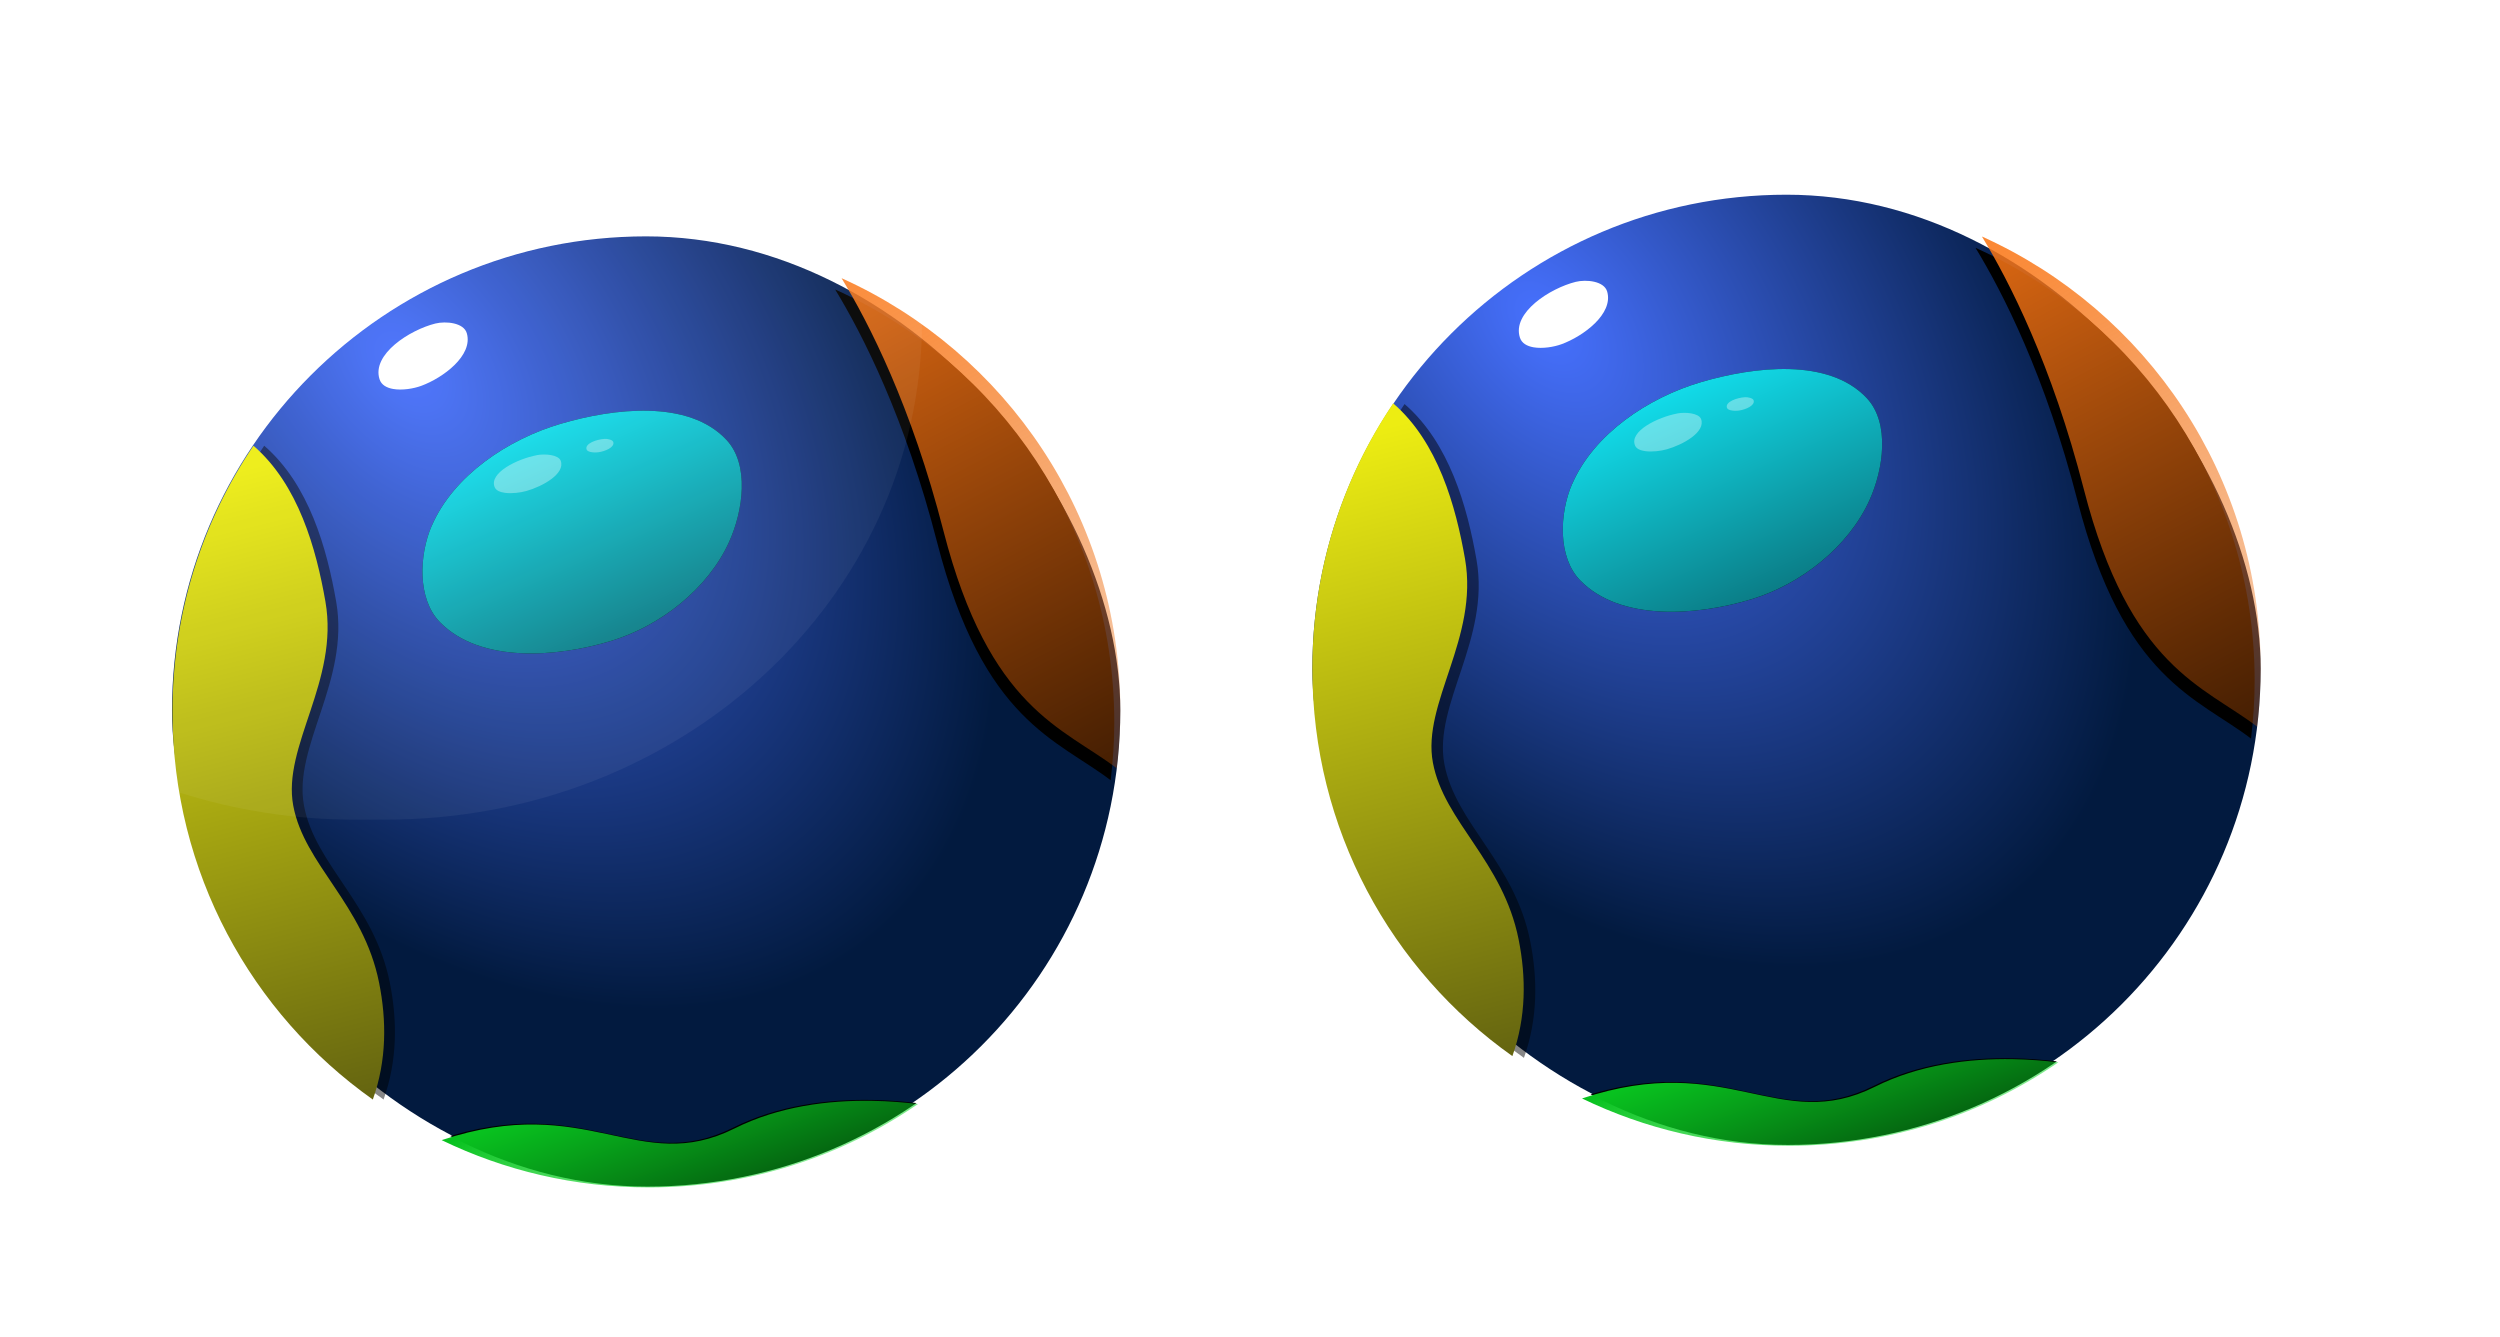 <?xml version="1.0" encoding="UTF-8" standalone="no"?>
<!-- Created with Inkscape (http://www.inkscape.org/) -->

<svg
   xmlns:dc="http://purl.org/dc/elements/1.1/"
   xmlns:cc="http://creativecommons.org/ns#"
   xmlns:rdf="http://www.w3.org/1999/02/22-rdf-syntax-ns#"
   xmlns:svg="http://www.w3.org/2000/svg"
   xmlns="http://www.w3.org/2000/svg"
   xmlns:xlink="http://www.w3.org/1999/xlink"
   xmlns:sodipodi="http://sodipodi.sourceforge.net/DTD/sodipodi-0.dtd"
   xmlns:inkscape="http://www.inkscape.org/namespaces/inkscape"
   width="166.644"
   height="89.151"
   viewBox="0 0 44.091 23.588"
   version="1.1"
   id="svg8"
   inkscape:version="0.92.4 (f8dce91, 2019-08-02)"
   sodipodi:docname="3d_sphere.svg">
  <defs
     id="defs2">
    <linearGradient
       inkscape:collect="always"
       id="linearGradient1824">
      <stop
         style="stop-color:#12dfed;stop-opacity:1;"
         offset="0"
         id="stop1820" />
      <stop
         style="stop-color:#0a717a;stop-opacity:1"
         offset="1"
         id="stop1822" />
    </linearGradient>
    <linearGradient
       inkscape:collect="always"
       id="linearGradient1708">
      <stop
         style="stop-color:#eded12;stop-opacity:1"
         offset="0"
         id="stop1704" />
      <stop
         style="stop-color:#5e5e10;stop-opacity:1"
         offset="1"
         id="stop1706" />
    </linearGradient>
    <linearGradient
       inkscape:collect="always"
       id="linearGradient1368">
      <stop
         style="stop-color:#08c21f;stop-opacity:1"
         offset="0"
         id="stop1364" />
      <stop
         style="stop-color:#0aea26;stop-opacity:0"
         offset="1"
         id="stop1366" />
    </linearGradient>
    <linearGradient
       inkscape:collect="always"
       id="linearGradient981">
      <stop
         style="stop-color:#ff7a19;stop-opacity:1"
         offset="0"
         id="stop977" />
      <stop
         style="stop-color:#de5e00;stop-opacity:0"
         offset="1"
         id="stop979" />
    </linearGradient>
    <linearGradient
       inkscape:collect="always"
       id="linearGradient859">
      <stop
         style="stop-color:#4771ff;stop-opacity:1"
         offset="0"
         id="stop855" />
      <stop
         style="stop-color:#021a3f;stop-opacity:1"
         offset="1"
         id="stop857" />
    </linearGradient>
    <radialGradient
       inkscape:collect="always"
       xlink:href="#linearGradient859"
       id="radialGradient861"
       cx="8.517"
       cy="281.17"
       fx="8.517"
       fy="281.17"
       r="8.363"
       gradientUnits="userSpaceOnUse"
       gradientTransform="matrix(0.991,1.208,-0.76,0.624,214.785,91.46)" />
    <filter
       inkscape:collect="always"
       style="color-interpolation-filters:sRGB"
       id="filter973"
       x="-0.349"
       width="1.698"
       y="-0.199"
       height="1.397">
      <feGaussianBlur
         inkscape:collect="always"
         stdDeviation="0.715"
         id="feGaussianBlur975" />
    </filter>
    <linearGradient
       inkscape:collect="always"
       xlink:href="#linearGradient981"
       id="linearGradient983"
       x1="64.636"
       y1="11.09"
       x2="94.286"
       y2="67.697"
       gradientUnits="userSpaceOnUse"
       gradientTransform="matrix(0.265,0,0,0.265,3.4485485e-7,270.542)" />
    <filter
       inkscape:collect="always"
       style="color-interpolation-filters:sRGB"
       id="filter1360"
       x="-0.055"
       width="1.109"
       y="-0.3"
       height="1.601">
      <feGaussianBlur
         inkscape:collect="always"
         stdDeviation="0.722"
         id="feGaussianBlur1362" />
    </filter>
    <linearGradient
       inkscape:collect="always"
       xlink:href="#linearGradient1368"
       id="linearGradient1370"
       x1="53.332"
       y1="71.578"
       x2="59.013"
       y2="87.828"
       gradientUnits="userSpaceOnUse"
       gradientTransform="matrix(0.265,0,0,0.265,0.047,270.589)" />
    <clipPath
       clipPathUnits="userSpaceOnUse"
       id="clipPath1378">
      <rect
         ry="31.607"
         rx="35.726"
         y="16.607"
         x="20.536"
         height="63.214"
         width="63.214"
         id="rect1380"
         style="opacity:1;fill:#ffffff;fill-opacity:1;stroke:none;stroke-width:1;stroke-miterlimit:4;stroke-dasharray:none;stroke-opacity:1" />
    </clipPath>
    <filter
       inkscape:collect="always"
       style="color-interpolation-filters:sRGB"
       id="filter1689"
       x="-0.155"
       width="1.309"
       y="-0.05"
       height="1.1">
      <feGaussianBlur
         inkscape:collect="always"
         stdDeviation="0.24"
         id="feGaussianBlur1691" />
    </filter>
    <linearGradient
       inkscape:collect="always"
       xlink:href="#linearGradient1708"
       id="linearGradient1710"
       x1="22.142"
       y1="32.806"
       x2="32.84"
       y2="76.199"
       gradientUnits="userSpaceOnUse" />
    <filter
       inkscape:collect="always"
       style="color-interpolation-filters:sRGB"
       id="filter1808"
       x="-0.192"
       width="1.384"
       y="-0.253"
       height="1.506">
      <feGaussianBlur
         inkscape:collect="always"
         stdDeviation="0.451"
         id="feGaussianBlur1810" />
    </filter>
    <linearGradient
       inkscape:collect="always"
       xlink:href="#linearGradient1824"
       id="linearGradient1826"
       x1="12.214"
       y1="276.749"
       x2="14.113"
       y2="280.954"
       gradientUnits="userSpaceOnUse"
       gradientTransform="translate(-0.189,1.37)" />
    <radialGradient
       inkscape:collect="always"
       xlink:href="#linearGradient859"
       id="radialGradient1906"
       gradientUnits="userSpaceOnUse"
       gradientTransform="matrix(0.991,1.208,-0.76,0.624,234.897,90.725)"
       cx="8.517"
       cy="281.17"
       fx="8.517"
       fy="281.17"
       r="8.363" />
    <linearGradient
       inkscape:collect="always"
       xlink:href="#linearGradient981"
       id="linearGradient1908"
       gradientUnits="userSpaceOnUse"
       gradientTransform="matrix(0.265,0,0,0.265,20.112,269.807)"
       x1="64.636"
       y1="11.09"
       x2="94.286"
       y2="67.697" />
    <linearGradient
       inkscape:collect="always"
       xlink:href="#linearGradient1368"
       id="linearGradient1910"
       gradientUnits="userSpaceOnUse"
       gradientTransform="matrix(0.265,0,0,0.265,20.159,269.854)"
       x1="53.332"
       y1="71.578"
       x2="59.013"
       y2="87.828" />
    <linearGradient
       inkscape:collect="always"
       xlink:href="#linearGradient1708"
       id="linearGradient1912"
       gradientUnits="userSpaceOnUse"
       x1="22.142"
       y1="32.806"
       x2="32.84"
       y2="76.199"
       gradientTransform="matrix(0.265,0,0,0.265,20.112,269.807)" />
    <linearGradient
       inkscape:collect="always"
       xlink:href="#linearGradient1824"
       id="linearGradient1914"
       gradientUnits="userSpaceOnUse"
       gradientTransform="translate(19.923,0.635)"
       x1="12.214"
       y1="276.749"
       x2="14.113"
       y2="280.954" />
  </defs>
  <sodipodi:namedview
     id="base"
     pagecolor="#ffffff"
     bordercolor="#666666"
     borderopacity="1.0"
     inkscape:pageopacity="0.0"
     inkscape:pageshadow="2"
     inkscape:zoom="3.959798"
     inkscape:cx="62.309278"
     inkscape:cy="41.113622"
     inkscape:document-units="mm"
     inkscape:current-layer="layer1"
     showgrid="false"
     units="px"
     inkscape:showpageshadow="false"
     inkscape:snap-global="false"
     fit-margin-left="10"
     fit-margin-top="10"
     fit-margin-right="10"
     fit-margin-bottom="10"
     showguides="true"
     inkscape:guide-bbox="true"
     inkscape:window-width="1920"
     inkscape:window-height="1025"
     inkscape:window-x="1920"
     inkscape:window-y="27"
     inkscape:window-maximized="1" />
  <g
     inkscape:label="Layer 1"
     inkscape:groupmode="layer"
     id="layer1"
     transform="translate(-2.4,-270.767)">
    <rect
       style="opacity:1;fill:url(#radialGradient861);fill-opacity:1;stroke:none;stroke-width:0.265;stroke-miterlimit:4;stroke-dasharray:none;stroke-opacity:1"
       id="rect12"
       width="16.725"
       height="16.725"
       x="5.433"
       y="274.936"
       rx="9.453"
       ry="8.363" />
    <path
       style="opacity:1;fill:#ffffff;fill-opacity:1;stroke:none;stroke-width:0.031;stroke-miterlimit:4;stroke-dasharray:none;stroke-opacity:1"
       d="m 10.078,276.473 c -0.45,0.112 -1.127,0.543 -0.984,0.984 0.032,0.099 0.125,0.15 0.239,0.17 0.159,0.028 0.36,-0.005 0.496,-0.055 0.384,-0.141 0.917,-0.534 0.804,-0.927 -0.053,-0.187 -0.368,-0.218 -0.556,-0.172 z"
       id="rect863"
       inkscape:connector-curvature="0"
       sodipodi:nodetypes="asssaa" />
    <path
       style="opacity:1;fill:#000000;fill-opacity:1;stroke:none;stroke-width:1px;stroke-linecap:butt;stroke-linejoin:miter;stroke-opacity:1;filter:url(#filter973)"
       d="m 64.637,20.115 c 1.814,2.975 4.655,8.524 6.793,16.85 3.054,11.895 7.986,13.096 11.545,15.814 0.152,-1.262 0.24,-2.545 0.24,-3.85 0,-12.858 -7.606,-23.868 -18.578,-28.814 z"
       transform="matrix(0.265,0,0,0.265,0,270.542)"
       id="path875"
       inkscape:connector-curvature="0" />
    <path
       style="fill:url(#linearGradient983);fill-opacity:1;stroke:none;stroke-width:0.265px;stroke-linecap:butt;stroke-linejoin:miter;stroke-opacity:1"
       d="m 17.243,275.675 c 0.48,0.787 1.232,2.255 1.797,4.458 0.808,3.147 2.113,3.465 3.055,4.184 0.04,-0.334 0.064,-0.673 0.064,-1.019 0,-3.402 -2.012,-6.315 -4.915,-7.624 z"
       id="path870"
       inkscape:connector-curvature="0" />
    <path
       id="path1006"
       transform="matrix(0.265,0,0,0.265,0,270.542)"
       d="m 67.072,74.053 c -2.972,-0.052 -6.268,0.367 -9.215,1.84 -6.388,3.194 -9.826,-2.463 -19.525,0.779 4.168,2.018 8.852,3.15 13.811,3.15 6.675,0 12.85,-2.054 17.941,-5.559 -0.944,-0.112 -1.955,-0.192 -3.012,-0.211 z"
       style="fill:#000000;fill-opacity:1;stroke:none;stroke-width:1px;stroke-linecap:butt;stroke-linejoin:miter;stroke-opacity:1;filter:url(#filter1360)"
       clip-path="url(#clipPath1378)"
       inkscape:connector-curvature="0" />
    <path
       style="fill:url(#linearGradient1370);fill-opacity:1;stroke:none;stroke-width:0.265px;stroke-linecap:butt;stroke-linejoin:miter;stroke-opacity:1"
       d="m 17.793,290.182 c -0.786,-0.014 -1.659,0.097 -2.438,0.487 -1.69,0.845 -2.6,-0.652 -5.166,0.206 1.103,0.534 2.342,0.834 3.654,0.834 1.766,0 3.4,-0.543 4.747,-1.471 -0.25,-0.029 -0.517,-0.051 -0.797,-0.056 z"
       id="path1001"
       inkscape:connector-curvature="0" />
    <path
       style="opacity:0.684;fill:#000000;fill-opacity:1;stroke:none;stroke-width:1px;stroke-linecap:butt;stroke-linejoin:miter;stroke-opacity:1;filter:url(#filter1689)"
       d="M 26.639,30.514 C 23.235,35.558 21.25,41.646 21.25,48.215 c 0,10.689 5.259,20.098 13.334,25.812 C 35.513,71.416 35.504,68.767 35,66.25 33.952,61.015 30.025,58.42 29.287,54.465 28.549,50.51 32.349,46.165 31.43,40.893 30.815,37.367 29.629,33.096 26.639,30.514 Z"
       transform="matrix(0.265,0,0,0.265,0,270.542)"
       id="path1399"
       inkscape:connector-curvature="0" />
    <path
       style="fill:url(#linearGradient1710);fill-opacity:1;stroke:none;stroke-width:1px;stroke-linecap:butt;stroke-linejoin:miter;stroke-opacity:1"
       d="m 25.924,30.514 c -3.404,5.044 -5.389,11.132 -5.389,17.701 0,10.689 5.259,20.098 13.334,25.812 C 34.798,71.416 34.789,68.767 34.285,66.25 33.238,61.015 29.31,58.42 28.572,54.465 27.834,50.51 31.634,46.165 30.715,40.893 30.1,37.367 28.914,33.096 25.924,30.514 Z"
       id="path1394"
       transform="matrix(0.265,0,0,0.265,0,270.542)"
       inkscape:connector-curvature="0" />
    <path
       sodipodi:nodetypes="aaaaaaa"
       inkscape:connector-curvature="0"
       id="path1714"
       d="m 10.016,280.038 c 0.383,-0.885 1.343,-1.523 2.268,-1.795 0.941,-0.277 2.26,-0.434 2.929,0.283 0.408,0.438 0.293,1.249 0.047,1.795 -0.371,0.826 -1.213,1.485 -2.079,1.748 -0.97,0.295 -2.316,0.395 -3.024,-0.331 -0.397,-0.407 -0.368,-1.179 -0.142,-1.701 z"
       style="fill:#021a1c;fill-opacity:1;stroke:none;stroke-width:0.265px;stroke-linecap:butt;stroke-linejoin:miter;stroke-opacity:1;filter:url(#filter1808)" />
    <path
       style="fill:url(#linearGradient1826);fill-opacity:1;stroke:none;stroke-width:0.265px;stroke-linecap:butt;stroke-linejoin:miter;stroke-opacity:1"
       d="m 10.016,280.038 c 0.383,-0.885 1.343,-1.523 2.268,-1.795 0.941,-0.277 2.26,-0.434 2.929,0.283 0.408,0.438 0.293,1.249 0.047,1.795 -0.371,0.826 -1.213,1.485 -2.079,1.748 -0.97,0.295 -2.316,0.395 -3.024,-0.331 -0.397,-0.407 -0.368,-1.179 -0.142,-1.701 z"
       id="path1712"
       inkscape:connector-curvature="0"
       sodipodi:nodetypes="aaaaaaa" />
    <path
       sodipodi:nodetypes="asssaa"
       inkscape:connector-curvature="0"
       id="path1828"
       d="m 11.868,278.795 c -0.34,0.064 -0.852,0.312 -0.743,0.566 0.024,0.057 0.094,0.086 0.181,0.098 0.12,0.016 0.272,-0.003 0.375,-0.032 0.29,-0.081 0.693,-0.307 0.608,-0.534 -0.04,-0.107 -0.278,-0.126 -0.42,-0.099 z"
       style="opacity:1;fill:#ffffff;fill-opacity:0.344;stroke:none;stroke-width:0.021;stroke-miterlimit:4;stroke-dasharray:none;stroke-opacity:1" />
    <path
       style="opacity:1;fill:#ffffff;fill-opacity:0.344;stroke:none;stroke-width:0.008;stroke-miterlimit:4;stroke-dasharray:none;stroke-opacity:1"
       d="m 13.059,278.508 c -0.135,0.008 -0.345,0.08 -0.315,0.183 0.007,0.023 0.032,0.038 0.065,0.046 0.046,0.012 0.105,0.012 0.147,0.006 0.116,-0.017 0.283,-0.085 0.261,-0.177 -0.01,-0.043 -0.101,-0.062 -0.158,-0.059 z"
       id="path1864"
       inkscape:connector-curvature="0"
       sodipodi:nodetypes="asssaa" />
    <path
       style="opacity:1;fill:#ffffff;fill-opacity:0.054;stroke:none;stroke-width:1;stroke-miterlimit:4;stroke-dasharray:none;stroke-opacity:1"
       d="m 43.07,12.979 c -17.51,0 -31.607,14.097 -31.607,31.607 0,1.835 0.164,3.629 0.461,5.377 3.658,1.169 7.584,1.812 11.68,1.812 h 2.037 c 19.713,0 35.594,-14.695 35.721,-32.99 -5.157,-3.655 -11.462,-5.807 -18.291,-5.807 z"
       id="rect1868"
       inkscape:connector-curvature="0"
       transform="matrix(0.265,0,0,0.265,2.4,271.502)" />
    <rect
       ry="8.363"
       rx="9.453"
       y="274.201"
       x="25.545"
       height="16.725"
       width="16.725"
       id="rect1880"
       style="opacity:1;fill:url(#radialGradient1906);fill-opacity:1;stroke:none;stroke-width:0.265;stroke-miterlimit:4;stroke-dasharray:none;stroke-opacity:1" />
    <path
       sodipodi:nodetypes="asssaa"
       inkscape:connector-curvature="0"
       id="path1882"
       d="m 30.19,275.738 c -0.45,0.112 -1.127,0.543 -0.984,0.984 0.032,0.099 0.125,0.15 0.239,0.17 0.159,0.028 0.36,-0.005 0.496,-0.055 0.384,-0.141 0.917,-0.534 0.804,-0.927 -0.053,-0.187 -0.368,-0.218 -0.556,-0.172 z"
       style="opacity:1;fill:#ffffff;fill-opacity:1;stroke:none;stroke-width:0.031;stroke-miterlimit:4;stroke-dasharray:none;stroke-opacity:1" />
    <path
       inkscape:connector-curvature="0"
       id="path1884"
       transform="matrix(0.265,0,0,0.265,20.112,269.807)"
       d="m 64.637,20.115 c 1.814,2.975 4.655,8.524 6.793,16.85 3.054,11.895 7.986,13.096 11.545,15.814 0.152,-1.262 0.24,-2.545 0.24,-3.85 0,-12.858 -7.606,-23.868 -18.578,-28.814 z"
       style="opacity:1;fill:#000000;fill-opacity:1;stroke:none;stroke-width:1px;stroke-linecap:butt;stroke-linejoin:miter;stroke-opacity:1;filter:url(#filter973)" />
    <path
       inkscape:connector-curvature="0"
       id="path1886"
       d="m 37.355,274.94 c 0.48,0.787 1.232,2.255 1.797,4.458 0.808,3.147 2.113,3.465 3.055,4.184 0.04,-0.334 0.064,-0.673 0.064,-1.019 0,-3.402 -2.012,-6.315 -4.915,-7.624 z"
       style="fill:url(#linearGradient1908);fill-opacity:1;stroke:none;stroke-width:0.265px;stroke-linecap:butt;stroke-linejoin:miter;stroke-opacity:1" />
    <path
       inkscape:connector-curvature="0"
       clip-path="url(#clipPath1378)"
       style="fill:#000000;fill-opacity:1;stroke:none;stroke-width:1px;stroke-linecap:butt;stroke-linejoin:miter;stroke-opacity:1;filter:url(#filter1360)"
       d="m 67.072,74.053 c -2.972,-0.052 -6.268,0.367 -9.215,1.84 -6.388,3.194 -9.826,-2.463 -19.525,0.779 4.168,2.018 8.852,3.15 13.811,3.15 6.675,0 12.85,-2.054 17.941,-5.559 -0.944,-0.112 -1.955,-0.192 -3.012,-0.211 z"
       transform="matrix(0.265,0,0,0.265,20.112,269.807)"
       id="path1888" />
    <path
       inkscape:connector-curvature="0"
       id="path1890"
       d="m 37.905,289.447 c -0.786,-0.014 -1.659,0.097 -2.438,0.487 -1.69,0.845 -2.6,-0.652 -5.166,0.206 1.103,0.534 2.342,0.834 3.654,0.834 1.766,0 3.4,-0.543 4.747,-1.471 -0.25,-0.029 -0.517,-0.051 -0.797,-0.056 z"
       style="fill:url(#linearGradient1910);fill-opacity:1;stroke:none;stroke-width:0.265px;stroke-linecap:butt;stroke-linejoin:miter;stroke-opacity:1" />
    <path
       inkscape:connector-curvature="0"
       id="path1892"
       transform="matrix(0.265,0,0,0.265,20.112,269.807)"
       d="M 26.639,30.514 C 23.235,35.558 21.25,41.646 21.25,48.215 c 0,10.689 5.259,20.098 13.334,25.812 C 35.513,71.416 35.504,68.767 35,66.25 33.952,61.015 30.025,58.42 29.287,54.465 28.549,50.51 32.349,46.165 31.43,40.893 30.815,37.367 29.629,33.096 26.639,30.514 Z"
       style="opacity:0.684;fill:#000000;fill-opacity:1;stroke:none;stroke-width:1px;stroke-linecap:butt;stroke-linejoin:miter;stroke-opacity:1;filter:url(#filter1689)" />
    <path
       inkscape:connector-curvature="0"
       id="path1894"
       d="m 26.971,277.88 c -0.901,1.335 -1.426,2.945 -1.426,4.683 0,2.828 1.391,5.317 3.528,6.83 0.246,-0.691 0.243,-1.392 0.11,-2.058 -0.277,-1.385 -1.316,-2.072 -1.512,-3.118 -0.195,-1.046 0.81,-2.196 0.567,-3.591 -0.163,-0.933 -0.477,-2.063 -1.268,-2.746 z"
       style="fill:url(#linearGradient1912);fill-opacity:1;stroke:none;stroke-width:0.265px;stroke-linecap:butt;stroke-linejoin:miter;stroke-opacity:1" />
    <path
       style="fill:#021a1c;fill-opacity:1;stroke:none;stroke-width:0.265px;stroke-linecap:butt;stroke-linejoin:miter;stroke-opacity:1;filter:url(#filter1808)"
       d="m 30.128,279.303 c 0.383,-0.885 1.343,-1.523 2.268,-1.795 0.941,-0.277 2.26,-0.434 2.929,0.283 0.408,0.438 0.293,1.249 0.047,1.795 -0.371,0.826 -1.213,1.485 -2.079,1.748 -0.97,0.295 -2.316,0.395 -3.024,-0.331 -0.397,-0.407 -0.368,-1.179 -0.142,-1.701 z"
       id="path1896"
       inkscape:connector-curvature="0"
       sodipodi:nodetypes="aaaaaaa" />
    <path
       sodipodi:nodetypes="aaaaaaa"
       inkscape:connector-curvature="0"
       id="path1898"
       d="m 30.128,279.303 c 0.383,-0.885 1.343,-1.523 2.268,-1.795 0.941,-0.277 2.26,-0.434 2.929,0.283 0.408,0.438 0.293,1.249 0.047,1.795 -0.371,0.826 -1.213,1.485 -2.079,1.748 -0.97,0.295 -2.316,0.395 -3.024,-0.331 -0.397,-0.407 -0.368,-1.179 -0.142,-1.701 z"
       style="fill:url(#linearGradient1914);fill-opacity:1;stroke:none;stroke-width:0.265px;stroke-linecap:butt;stroke-linejoin:miter;stroke-opacity:1" />
    <path
       style="opacity:1;fill:#ffffff;fill-opacity:0.344;stroke:none;stroke-width:0.021;stroke-miterlimit:4;stroke-dasharray:none;stroke-opacity:1"
       d="m 31.98,278.06 c -0.34,0.064 -0.852,0.312 -0.743,0.566 0.024,0.057 0.094,0.086 0.181,0.098 0.12,0.016 0.272,-0.003 0.375,-0.032 0.29,-0.081 0.693,-0.307 0.608,-0.534 -0.04,-0.107 -0.278,-0.126 -0.42,-0.099 z"
       id="path1900"
       inkscape:connector-curvature="0"
       sodipodi:nodetypes="asssaa" />
    <path
       sodipodi:nodetypes="asssaa"
       inkscape:connector-curvature="0"
       id="path1902"
       d="m 33.171,277.773 c -0.135,0.008 -0.345,0.08 -0.315,0.183 0.007,0.023 0.032,0.038 0.065,0.046 0.046,0.012 0.105,0.012 0.147,0.006 0.116,-0.017 0.283,-0.085 0.261,-0.177 -0.01,-0.043 -0.101,-0.062 -0.158,-0.059 z"
       style="opacity:1;fill:#ffffff;fill-opacity:0.344;stroke:none;stroke-width:0.008;stroke-miterlimit:4;stroke-dasharray:none;stroke-opacity:1" />
  </g>
</svg>
